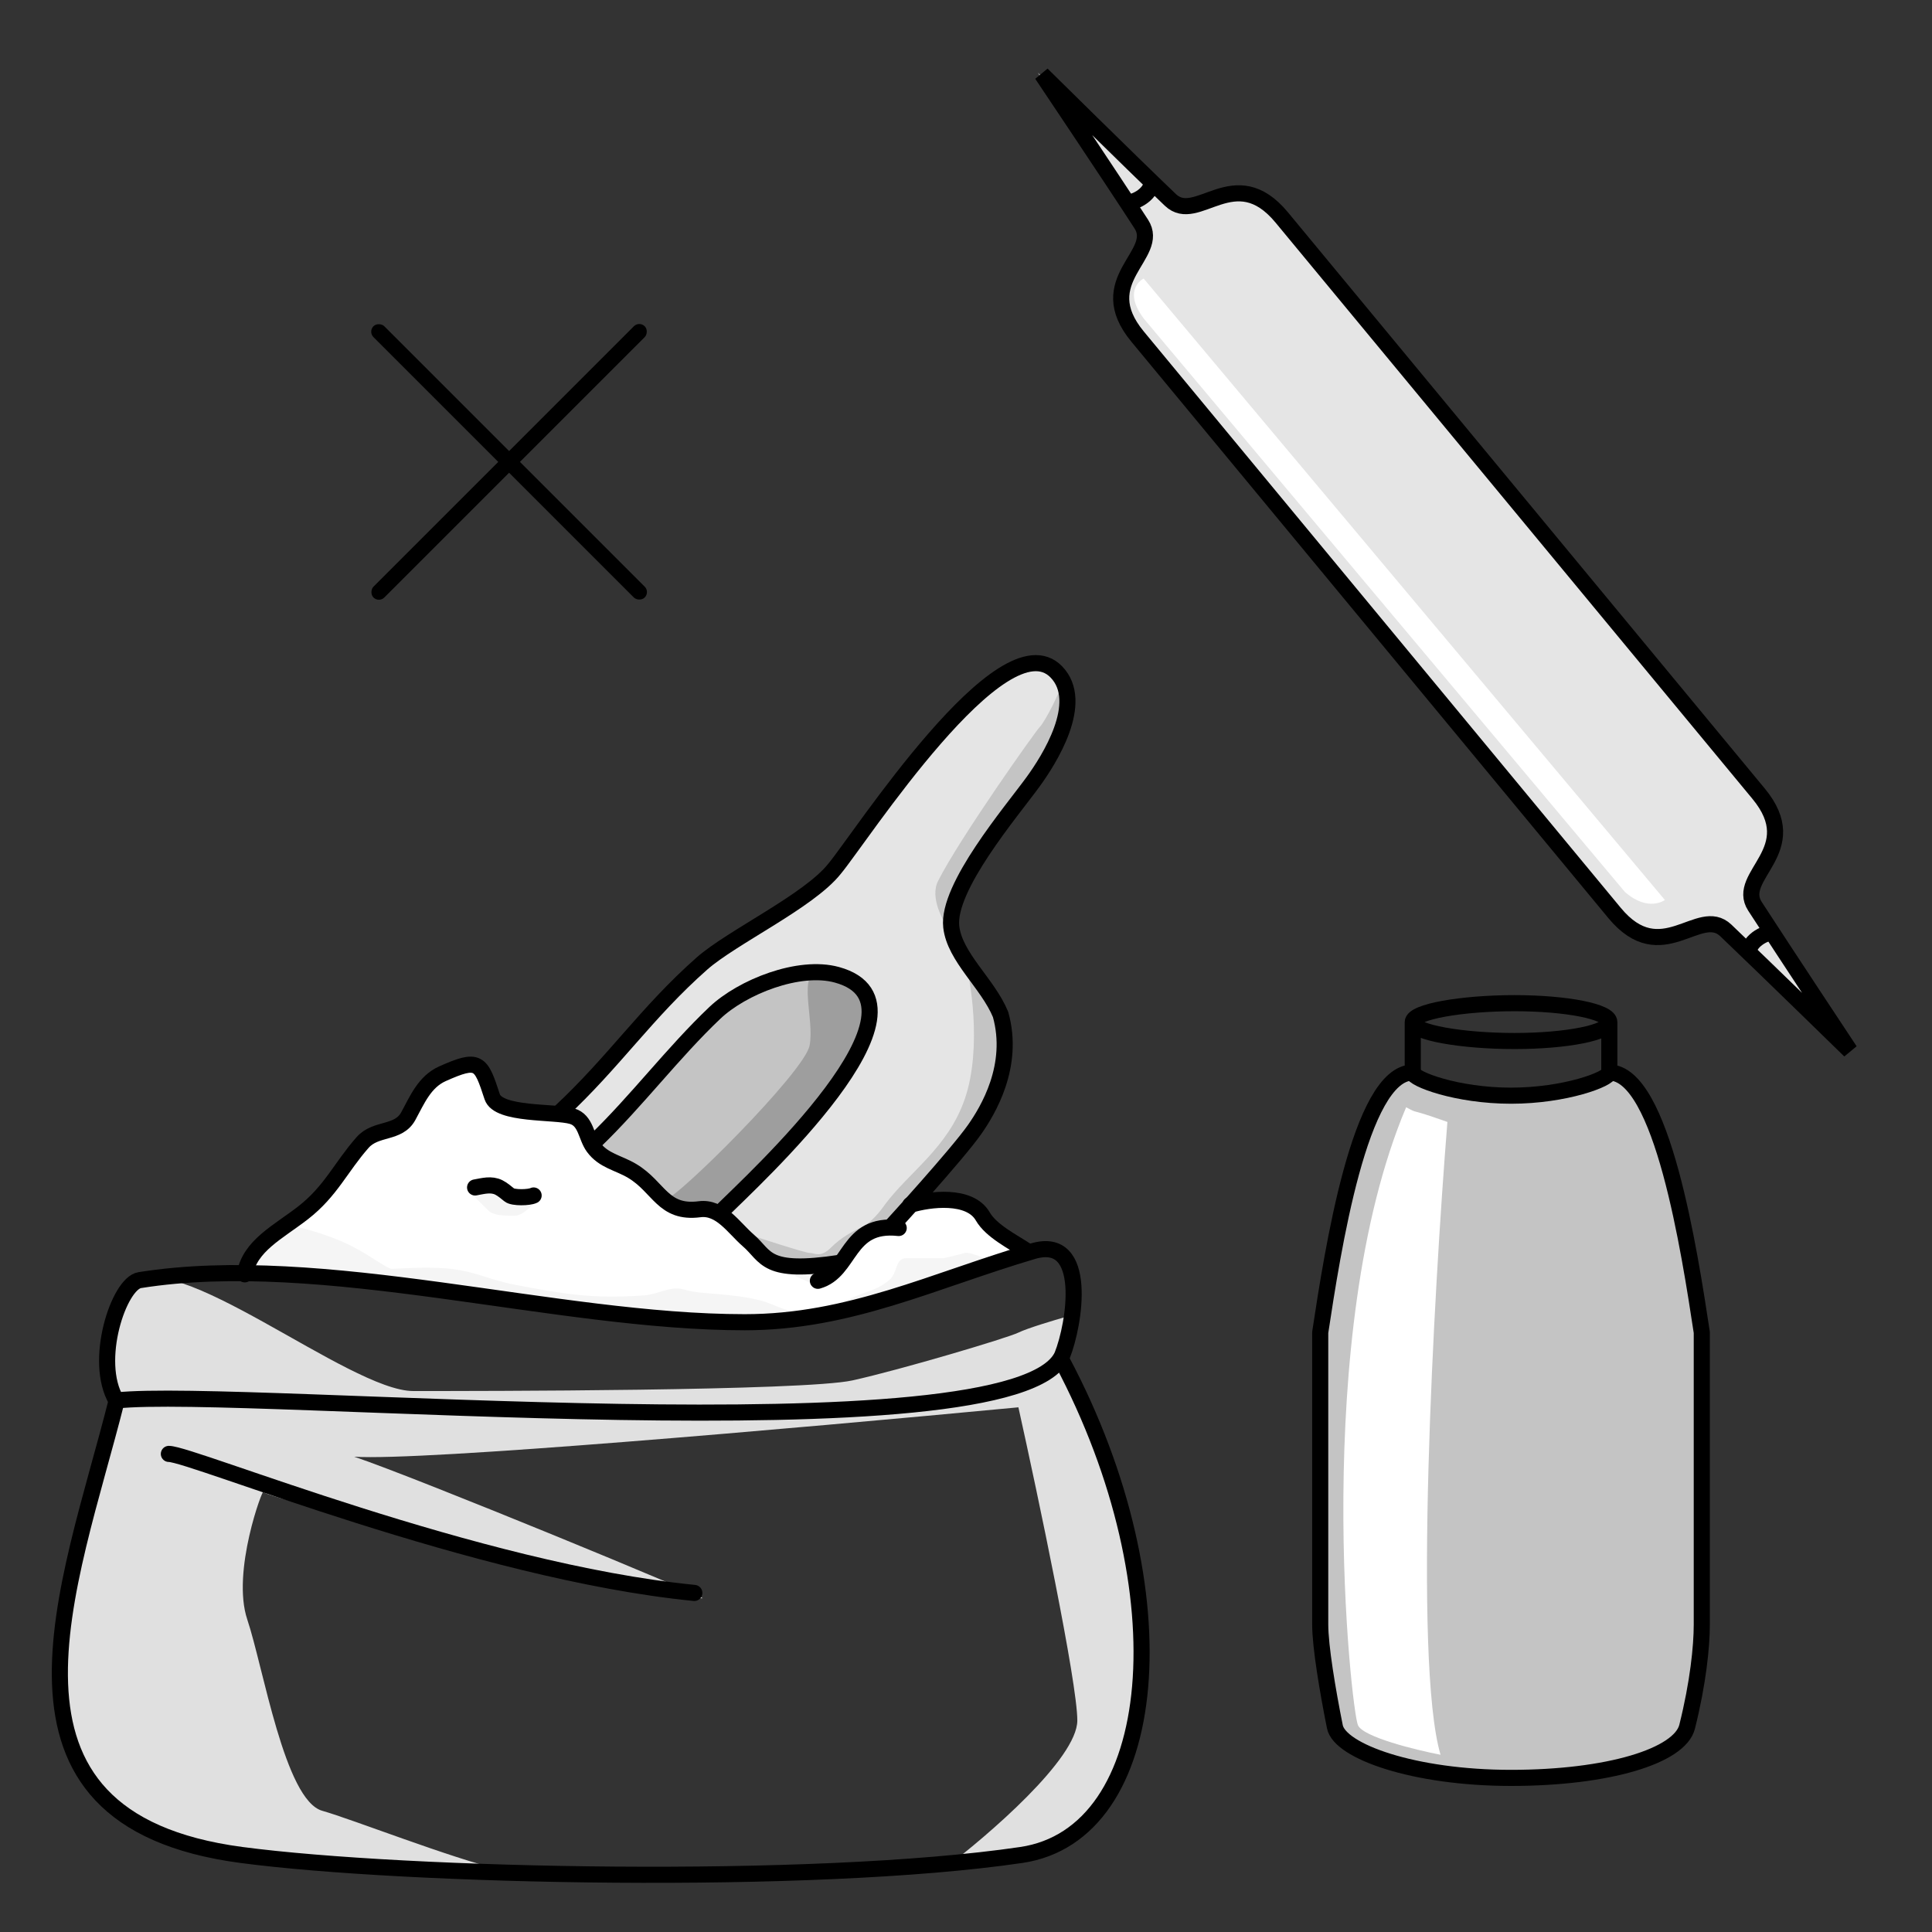 <svg width="120" height="120" viewBox="0 0 120 120" fill="none" xmlns="http://www.w3.org/2000/svg">
<rect x="0" y="0" width="120" height="120" fill="#333333" stroke="none"/>
<path d="M64.158 48.569C65.148 47.209 67.443 43.622 65.609 41.733C62.284 38.307 53.385 52.113 51.829 53.966C50.24 55.967 45.464 58.202 43.596 59.848C40.163 62.876 38.146 65.951 34.785 69.077L42.632 77.16L52.278 80.13L55.407 76.124C55.407 76.124 59.444 71.709 60.532 70.157C61.36 68.976 63.041 66.199 62.144 63.008C61.348 61.078 59.293 59.455 59.082 57.564C58.807 55.113 62.822 50.405 64.158 48.569Z" fill="#E5E5E5"/>
<path d="M51.983 60.547C49.624 59.897 46.095 61.304 44.398 62.913C41.815 65.362 39.535 68.397 36.961 70.876C36.961 71.921 38.968 72.641 39.971 72.87L41.967 74.85L44.782 75.266C46.782 73.282 58.696 62.397 51.983 60.547Z" fill="#C4C4C4"/>
<path d="M51.613 77.49C50.948 78.15 50.615 77.82 50.282 77.82C50.016 77.82 47.289 76.94 45.958 76.5C46.402 76.83 47.289 77.556 47.289 77.82C47.289 78.15 49.617 78.81 49.95 78.81C50.216 78.81 51.835 78.37 52.611 78.15C52.943 77.71 53.608 76.764 53.608 76.5C53.608 76.236 54.939 76.17 55.604 76.17C57.046 74.52 60.128 70.956 60.926 69.9C61.924 68.58 62.589 65.61 62.589 63.96C62.589 62.31 59.596 58.679 59.928 59.669C60.261 60.66 61.017 65.078 59.928 68.25C58.881 71.3 56.491 72.76 54.939 74.85C54.717 75.18 54.141 75.906 53.608 76.17C52.943 76.5 52.278 76.83 51.613 77.49Z" fill="#C4C4C4"/>
<path d="M58.265 54.719C57.733 55.775 58.598 57.249 58.93 57.689C58.93 57.359 60.261 54.389 60.261 54.059C60.261 53.729 65.583 46.139 65.915 45.479C66.248 44.819 65.915 42.179 65.915 42.509C65.915 42.839 64.917 44.819 64.585 45.149C64.319 45.413 59.596 52.079 58.265 54.719Z" fill="#C4C4C4"/>
<path d="M50.283 64.95C49.951 66.6 41.968 74.52 41.303 74.52L44.962 75.18L49.285 70.56C50.838 68.25 53.942 64.95 54.275 62.64C54.423 61.607 51.946 60.33 50.949 60.33C49.461 60.33 50.616 63.3 50.283 64.95Z" fill="#9E9E9E"/>
<path d="M46.478 77.045C47.642 78.052 47.478 79.152 52.193 78.432C53.276 77.713 52.555 75.913 55.818 76.273L56.544 74.834C57.723 74.474 60.233 74.15 61.041 75.552C61.565 76.463 62.904 77.122 63.796 77.713C59.957 79.069 52.079 81.78 51.28 81.78C50.283 81.78 38.641 82.488 29.328 80.46C20.015 78.432 15.715 79.152 15.204 79.152C15.503 77.373 17.289 76.523 18.824 75.33C20.55 73.988 21.158 72.509 22.521 70.963C23.351 70.022 24.744 70.45 25.358 69.328C25.911 68.316 26.368 67.19 27.482 66.692C29.739 65.684 29.864 65.955 30.571 68.121C30.949 69.282 34.459 69.011 35.532 69.328C36.408 69.586 36.388 70.608 36.86 71.249C37.489 72.103 38.398 72.212 39.261 72.726C40.945 73.728 41.165 75.404 43.453 75.108C44.757 74.939 45.574 76.262 46.478 77.045Z" fill="white"/>
<path d="M30.326 75.18L29.328 74.191C29.328 73.662 31.102 73.971 31.989 74.191H33.652C33.32 74.63 32.521 75.51 31.989 75.51C31.324 75.51 30.659 75.51 30.326 75.18Z" fill="#F5F5F5"/>
<path d="M47.622 78.481L50.615 79.801L51.613 78.481H47.622Z" fill="#F5F5F5"/>
<path d="M18.019 76.171C17.487 76.171 16.024 77.931 15.358 78.811C16.024 78.811 27 79.471 31.989 80.791C36.978 82.111 48.62 82.111 50.948 81.781C52.811 81.517 59.042 79.471 61.924 78.481C61.924 78.481 60.261 77.711 59.929 77.821C59.596 77.931 58.598 78.151 58.598 78.151H56.27C55.605 78.151 55.756 79.041 55.272 79.471C54.623 80.047 54.083 80.135 53.276 80.461C51.788 81.062 50.846 81.695 49.285 81.451C48.474 81.324 48.082 81.005 47.289 80.791C45.517 80.311 43.431 80.395 42.633 80.131C41.635 79.801 41.016 80.385 39.972 80.461C36.852 80.685 35.061 80.387 31.989 79.801C30.411 79.499 29.594 78.994 27.998 78.811C26.578 78.648 24.672 78.811 24.339 78.811C24.006 78.811 22.737 77.767 21.346 77.16C20.282 76.697 18.684 76.171 18.019 76.171Z" fill="#F5F5F5"/>
<path d="M7.376 87.06C6.711 85.52 5.912 81.912 8.041 79.8C10.702 77.16 21.678 86.4 25.67 86.4C29.661 86.4 49.951 86.4 52.944 85.74C55.938 85.08 62.59 83.1 63.255 82.77C63.787 82.506 65.473 82 66.249 81.78L65.916 85.08L66.914 87.06C69.242 91.791 73.566 106.861 68.577 112.471C66.398 114.921 60.927 116.102 58.599 116.102C61.37 114.011 66.914 109.237 66.914 106.861C66.914 104.485 64.475 92.904 63.255 87.411C48.954 88.766 26.218 90.752 22.001 90.479C25.848 91.771 44.04 99.271 43.631 99.271C40.637 99.271 16.357 93.001 16.357 92.671C16.357 92.341 14.361 97.621 15.359 100.591C16.357 103.561 17.687 111.811 20.015 112.471C21.878 112.999 28.109 115.442 30.992 116.102C24.117 115.992 9.904 114.979 8.041 113.131C5.713 110.821 2.719 108.511 4.05 99.931C5.114 93.067 6.711 88.49 7.376 87.06Z" fill="#E0E0E0"/>
<path d="M36.963 70.876C39.537 68.397 41.817 65.362 44.4 62.913C46.097 61.304 49.626 59.897 51.985 60.547C58.698 62.397 46.784 73.282 44.784 75.266" stroke="black" stroke-linecap="round" stroke-linejoin="round"/>
<path d="M34.787 69.077C38.148 65.951 40.165 62.876 43.598 59.848C45.465 58.202 50.242 55.967 51.831 53.966C53.387 52.113 62.286 38.307 65.611 41.733C67.445 43.622 65.15 47.209 64.16 48.569C62.824 50.405 58.809 55.113 59.084 57.564C59.295 59.455 61.35 61.078 62.146 63.008C63.043 66.199 61.362 68.976 60.534 70.157C59.446 71.709 55.409 76.124 55.409 76.124" stroke="black" stroke-linecap="round" stroke-linejoin="round"/>
<path d="M65.974 84.189C66.746 82.274 67.657 76.681 64.16 77.713C57.951 79.544 52.78 82.126 46.255 82.126C34.499 82.126 20.073 77.698 8.678 79.511C7.38 79.718 5.777 84.549 7.227 86.985C15.113 86.135 63.072 90.665 65.974 84.189Z" stroke="black" stroke-linecap="round" stroke-linejoin="round"/>
<path d="M10.489 90.305C11.908 90.305 29.646 97.612 43.126 98.94" stroke="black" stroke-linecap="round"/>
<path d="M7.226 87.067C4.346 98.495 -1.807 112.993 14.999 115.216C25.205 116.566 50.468 117.124 63.434 115.216C72.137 113.936 73.569 98.865 65.973 84.548" stroke="black" stroke-linecap="round" stroke-linejoin="round"/>
<path d="M52.193 78.432C47.478 79.152 47.642 78.052 46.478 77.045C45.574 76.262 44.757 74.939 43.453 75.108C41.165 75.404 40.945 73.728 39.261 72.726C38.398 72.212 37.489 72.103 36.86 71.249C36.388 70.608 36.408 69.586 35.532 69.328C34.459 69.011 30.949 69.282 30.571 68.121C29.864 65.955 29.739 65.684 27.482 66.692C26.368 67.19 25.911 68.316 25.358 69.328C24.744 70.45 23.351 70.022 22.521 70.963C21.158 72.509 20.55 73.988 18.824 75.33C17.289 76.523 15.503 77.373 15.204 79.152" stroke="black" stroke-linecap="round" stroke-linejoin="round"/>
<path d="M56.544 74.834C57.723 74.474 60.233 74.149 61.041 75.552C61.565 76.462 62.904 77.122 63.797 77.712" stroke="black" stroke-linecap="round" stroke-linejoin="round"/>
<path d="M55.82 76.273C52.556 75.913 52.894 78.96 50.8 79.553" stroke="black" stroke-linecap="round" stroke-linejoin="round"/>
<path d="M29.509 73.755C30.004 73.667 30.505 73.517 30.985 73.755C31.194 73.859 31.458 74.075 31.636 74.222C31.87 74.415 32.868 74.39 33.144 74.253" stroke="black" stroke-linecap="round"/>
<path d="M93.851 110.428C99.892 110.428 104.334 109.045 104.79 107.2C105.473 104.433 105.701 102.127 105.701 100.744V82.298C104.942 77.225 103.058 66.619 99.776 66.619C94.307 68.463 89.597 67.387 87.926 66.619C84.644 66.619 82.761 77.225 82.001 82.298V100.744C82.001 102.127 82.457 104.894 82.912 107.2C83.218 108.747 87.81 110.428 93.851 110.428Z" fill="#C4C4C4"/>
<path d="M84.348 107.164C84.69 107.895 87.908 108.687 89.474 108.992C87.765 103.142 89.047 80.351 89.901 69.687C87.338 68.773 88.193 69.23 87.338 68.773C81.358 82.941 83.921 106.25 84.348 107.164Z" fill="white"/>
<path d="M72.499 12.268C69.959 9.874 64.465 4.52 64.465 4.52C64.465 4.52 68.784 10.86 70.7 13.778C71.958 15.693 67.579 17.267 70.523 20.775L100.385 56.363C103.329 59.872 105.639 55.833 107.307 57.404C109.848 59.797 115.064 64.823 115.064 64.823C115.064 64.823 111.022 58.812 109.106 55.894C107.848 53.979 112.227 52.405 109.283 48.897L79.421 13.308C76.477 9.8 74.167 13.839 72.499 12.268Z" fill="#E5E5E5"/>
<path d="M71.059 19.808C69.659 17.956 71.035 17.302 71.035 17.302L103.409 55.901C103.409 55.901 102.371 56.675 100.921 55.396L71.059 19.808Z" fill="white"/>
<path d="M72.697 12.419C70.172 10.008 64.715 4.616 64.715 4.616C64.715 4.616 68.991 10.986 70.887 13.916C72.132 15.84 67.742 17.384 70.662 20.912L100.281 56.703C103.201 60.232 105.538 56.208 107.195 57.791C109.72 60.201 114.902 65.262 114.902 65.262C114.902 65.262 110.9 59.224 109.004 56.293C107.76 54.37 112.15 52.826 109.23 49.297L79.611 13.506C76.691 9.978 74.353 14.001 72.697 12.419Z" stroke="black" stroke-linecap="round"/>
<path d="M69.921 12.59C70.325 12.628 71.487 12.188 71.578 11.219" stroke="black"/>
<path d="M110.215 57.908C109.811 57.87 108.649 58.31 108.558 59.279" stroke="black"/>
<path d="M99.958 63.484C99.958 64.133 97.319 64.659 94.064 64.659C90.809 64.659 87.749 64.133 87.749 63.484M99.958 63.484C99.958 62.835 97.319 62.309 94.064 62.309C90.809 62.309 87.749 62.835 87.749 63.484M99.958 63.484V66.618M87.749 63.484V66.618" stroke="black"/>
<path d="M99.958 66.618C99.958 67.015 97.225 68.055 93.854 68.055C90.482 68.055 87.749 67.015 87.749 66.618" stroke="black" stroke-linecap="round" stroke-linejoin="round"/>
<path d="M87.746 66.618C84.465 66.618 82.761 77.769 82.001 82.758V100.902C82.001 102.263 82.457 104.985 82.912 107.253C83.218 108.774 87.81 110.428 93.851 110.428C99.892 110.428 104.334 109.067 104.79 107.253C105.473 104.531 105.701 102.263 105.701 100.902V82.758C104.942 77.769 103.237 66.618 99.956 66.618" stroke="black" stroke-linecap="round" stroke-linejoin="round"/>
<rect x="22.859" y="20.601" width="0.953" height="23.826" rx="0.477" transform="rotate(-45 22.859 20.601)" fill="black"/>
<rect x="23.534" y="37.449" width="0.953" height="23.826" rx="0.477" transform="rotate(-135 23.534 37.449)" fill="black"/>
</svg>
